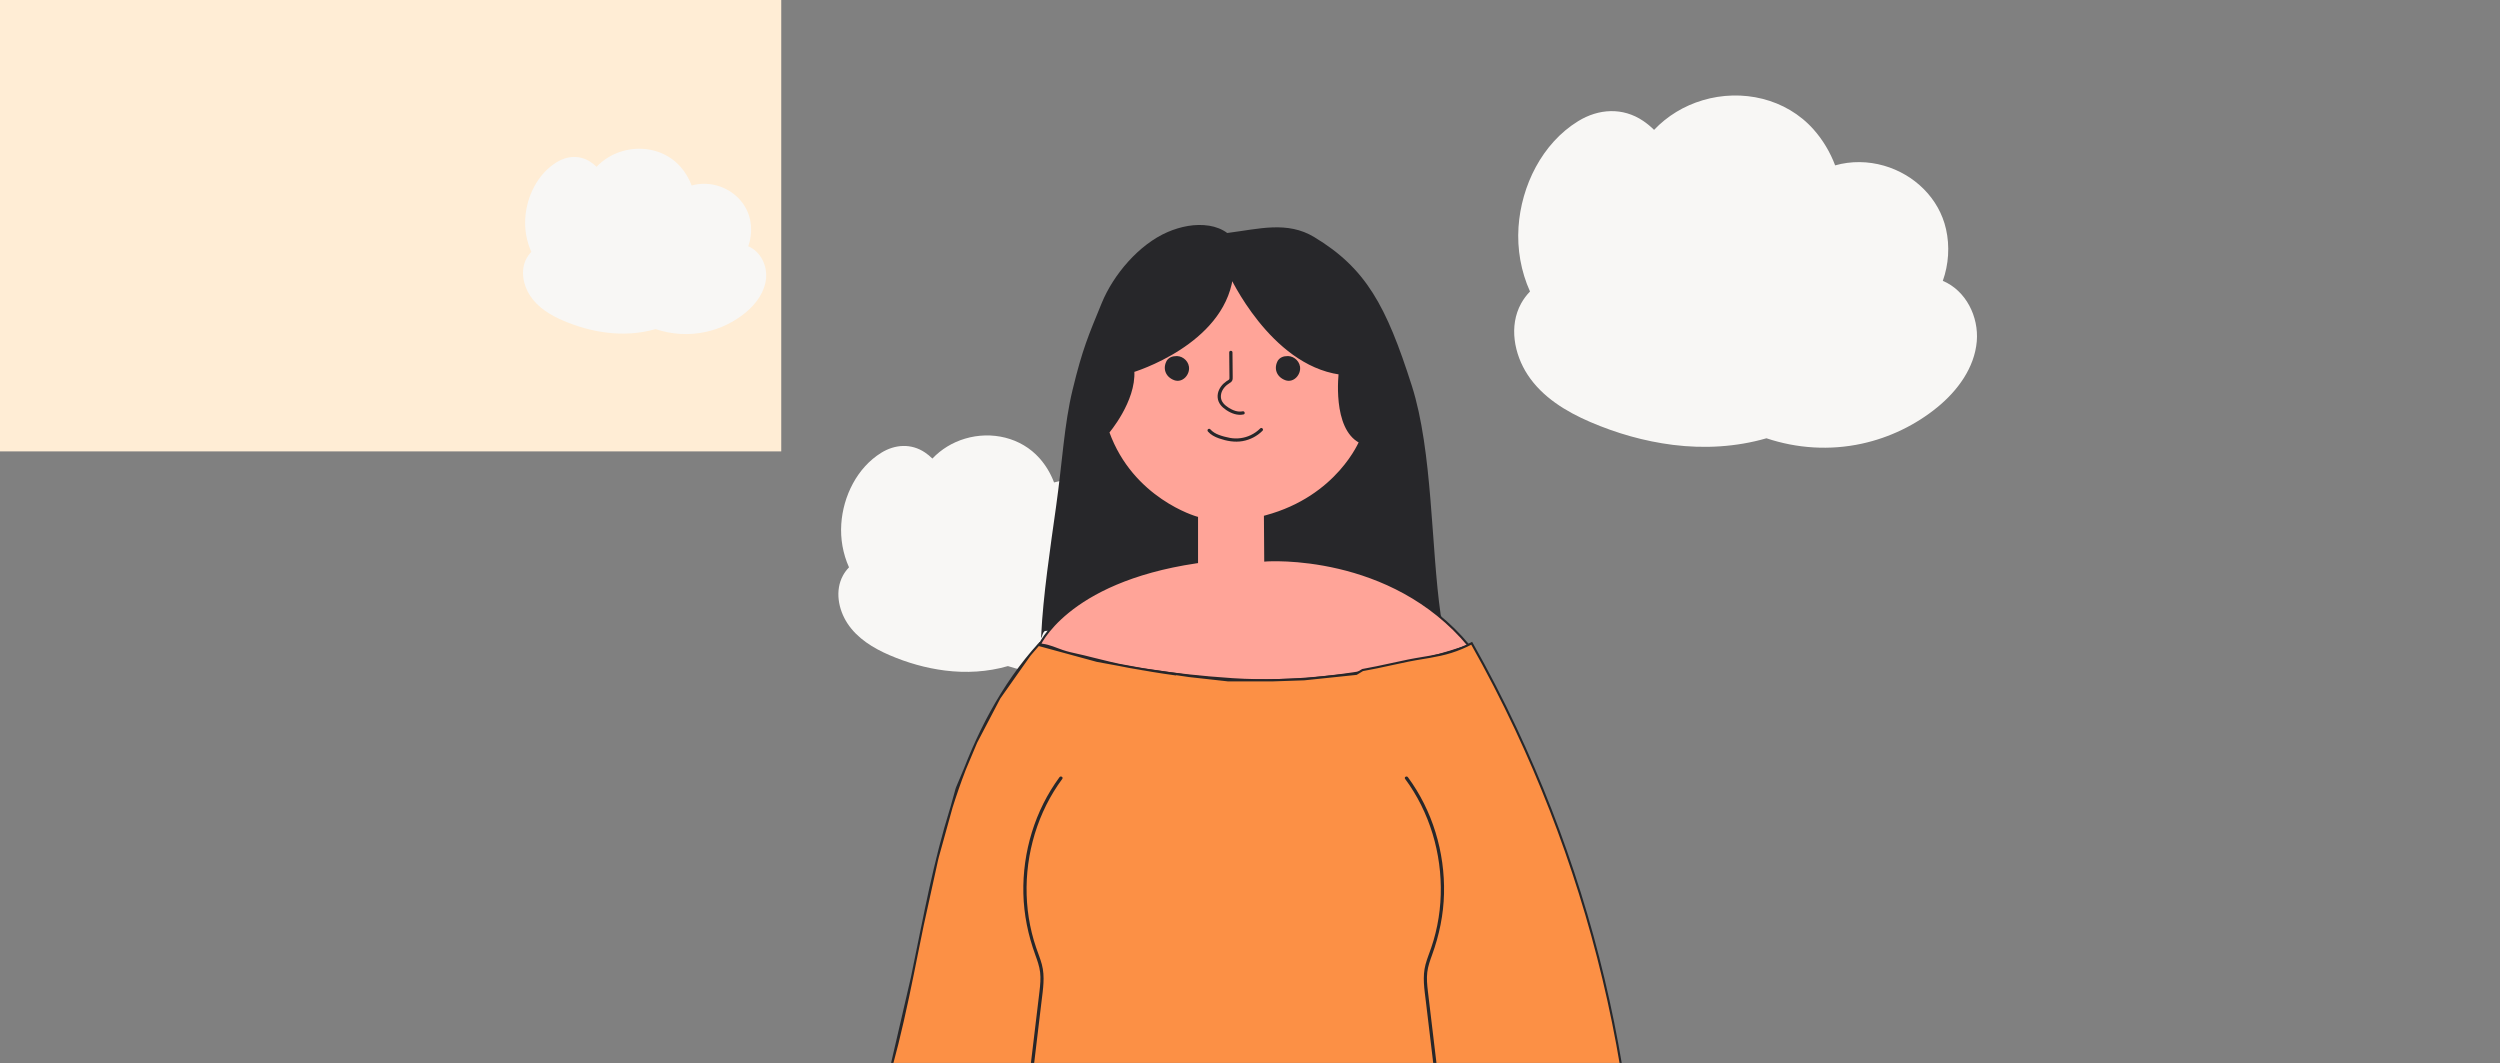 <svg width="1152" height="490" viewBox="0 0 1152 490" fill="none" xmlns="http://www.w3.org/2000/svg">
<rect x="0" y="0" width="1152" height="490" fill="#808080" stroke="none"/>
<rect width="360" height="208" fill="#FFEDD5"/>
<mask id="mask0_427_2" style="mask-type:alpha" maskUnits="userSpaceOnUse" x="0" y="0" width="1152" height="490">
<path d="M0 8C0 3.582 3.582 0 8 0H1144C1148.42 0 1152 3.582 1152 8V482C1152 486.418 1148.42 490 1144 490H8C3.582 490 0 486.418 0 482V8Z" fill="#FFEDD5"/>
</mask>
<g mask="url(#mask0_427_2)">
<path d="M519.045 258.12C520.857 253.022 521.236 247.398 520.044 242.09C517.88 232.459 510.204 225.115 500.834 222.414C495.92 220.996 490.625 220.909 485.706 222.316C484.173 218.242 481.916 214.435 479.033 211.184C470.494 201.551 456.85 198.5 444.692 202.128C438.923 203.848 433.741 206.983 429.64 211.31C428.607 210.287 427.478 209.343 426.231 208.504C419.929 204.256 412.461 204.708 406.119 208.614C394.96 215.49 388.513 228.648 387.663 241.458C387.211 248.303 388.421 255.176 391.225 261.424C390.144 262.536 389.207 263.794 388.463 265.154C384.644 272.124 386.316 280.865 390.512 287.265C395.058 294.199 402.391 298.661 409.857 301.878C418.032 305.402 426.618 307.857 435.456 308.977C445.142 310.203 455.048 309.653 464.444 306.936C473.861 310.093 484.073 310.771 493.976 308.606C502.52 306.741 510.617 302.84 517.38 297.298C523.596 292.203 528.87 285.108 529.567 276.872C530.209 269.236 526.221 261.14 519.045 258.12Z" fill="#F8F7F5"/>
<path d="M344.794 113.48C346.212 109.492 346.509 105.096 345.575 100.945C343.881 93.414 337.878 87.669 330.553 85.557C326.709 84.45 322.569 84.381 318.721 85.481C317.521 82.295 315.756 79.318 313.502 76.774C306.826 69.243 296.157 66.855 286.647 69.693C282.136 71.04 278.085 73.491 274.876 76.874C274.068 76.072 273.185 75.335 272.209 74.678C267.279 71.355 261.44 71.708 256.481 74.762C247.756 80.138 242.713 90.429 242.05 100.446C241.695 105.799 242.642 111.173 244.833 116.06C243.989 116.931 243.258 117.915 242.674 118.977C239.686 124.43 240.993 131.264 244.276 136.27C247.829 141.691 253.564 145.179 259.401 147.694C265.793 150.451 272.509 152.371 279.419 153.247C286.992 154.205 294.741 153.776 302.086 151.65C309.451 154.118 317.437 154.649 325.179 152.958C331.86 151.498 338.191 148.449 343.481 144.114C348.342 140.129 352.467 134.579 353.012 128.142C353.522 122.171 350.405 115.842 344.794 113.48Z" fill="#F8F7F5"/>
<path d="M895.246 129.416C897.94 121.838 898.507 113.487 896.732 105.595C893.511 91.283 882.087 80.368 868.145 76.347C860.831 74.24 852.955 74.116 845.632 76.206C843.354 70.148 839.991 64.496 835.699 59.658C822.992 45.346 802.691 40.807 784.595 46.198C776.011 48.757 768.299 53.414 762.197 59.848C760.657 58.328 758.976 56.923 757.122 55.676C747.742 49.362 736.632 50.034 727.194 55.84C710.588 66.061 700.991 85.613 699.73 104.649C699.058 114.821 700.854 125.037 705.027 134.321C703.42 135.978 702.027 137.843 700.916 139.866C695.23 150.228 697.722 163.215 703.965 172.729C710.73 183.033 721.645 189.661 732.751 194.442C744.919 199.678 757.693 203.328 770.847 204.994C785.263 206.815 800.006 205.997 813.983 201.958C827.996 206.651 843.194 207.659 857.933 204.442C870.649 201.671 882.697 195.874 892.763 187.637C902.015 180.068 909.86 169.521 910.9 157.281C911.856 145.933 905.922 133.906 895.246 129.416Z" fill="#F8F7F5"/>
<path d="M663.863 283.249C659.372 252.075 660.196 207.909 650.571 177.761C638.799 140.89 629.474 123.637 605.558 109.222C593.153 101.746 580.145 105.494 565.654 107.344C565.604 107.349 565.557 107.359 565.509 107.37C563.137 105.587 560.169 104.487 557.242 104.014C550.75 102.964 543.96 104.371 537.987 106.954C524.787 112.66 513.031 126.591 507.691 139.614C501.641 154.369 498.811 160.713 494.239 179.661C490.344 195.812 489.649 211.997 486.603 233.677C483.999 252.201 480.595 275.076 479.795 292.647C479.772 293.165 479.698 293.576 479.882 293.92C479.787 294.891 480.445 290.819 481.692 290.743C504.908 289.278 528.122 287.815 551.339 286.35C574.555 284.887 597.769 283.422 620.986 281.96C634.138 281.131 650.768 287.171 663.92 286.342C665.194 286.26 664.034 284.448 663.863 283.249Z" fill="#27272A"/>
<path d="M551.132 259.105L551.558 259.041V258.61V238.932V238.553L551.194 238.45L551.191 238.449L551.176 238.445L551.115 238.427C551.061 238.411 550.979 238.386 550.871 238.352C550.655 238.284 550.334 238.18 549.921 238.036C549.095 237.748 547.899 237.301 546.428 236.666C543.485 235.396 539.442 233.377 535.052 230.381C526.323 224.426 516.234 214.622 510.675 199.189C510.766 199.08 510.888 198.931 511.036 198.745C511.383 198.313 511.875 197.681 512.462 196.881C513.636 195.281 515.19 193.003 516.713 190.289C519.692 184.978 522.59 177.928 522.206 170.999C522.239 170.989 522.274 170.978 522.311 170.966C522.625 170.864 523.085 170.712 523.671 170.507C524.843 170.098 526.518 169.478 528.538 168.635C532.577 166.949 537.999 164.37 543.528 160.792C554.182 153.9 565.323 143.244 567.604 128.072C567.648 128.16 567.694 128.251 567.742 128.346C568.321 129.486 569.182 131.116 570.315 133.085C572.579 137.021 575.933 142.315 580.286 147.742C588.891 158.471 601.471 169.803 617.344 172.091C617.326 172.265 617.305 172.481 617.283 172.738C617.219 173.46 617.143 174.498 617.092 175.761C616.989 178.286 616.985 181.72 617.379 185.347C617.773 188.97 618.568 192.81 620.077 196.135C621.52 199.314 623.632 202.052 626.698 203.654C626.62 203.83 626.515 204.058 626.382 204.334C626.038 205.051 625.508 206.088 624.766 207.363C623.283 209.914 620.956 213.414 617.587 217.195C610.852 224.756 599.951 233.448 583.288 237.944L582.916 238.044L582.918 238.43L583.05 257.73L583.054 258.264L583.586 258.225L583.55 257.726C583.586 258.225 583.586 258.225 583.587 258.225H583.588L583.595 258.224L583.625 258.222C583.652 258.22 583.693 258.218 583.747 258.215C583.856 258.208 584.018 258.199 584.232 258.189C584.661 258.169 585.296 258.146 586.118 258.132C587.763 258.103 590.156 258.111 593.141 258.259C599.114 258.554 607.454 259.407 616.922 261.637C635.701 266.06 658.887 275.896 676.833 297.521C676.437 297.661 675.867 297.859 675.134 298.107C673.586 298.631 671.309 299.376 668.398 300.258C662.576 302.022 654.218 304.337 644.082 306.535C623.807 310.932 596.433 314.861 568.01 313.001C539.55 311.139 517.13 307.197 501.83 303.721C494.18 301.983 488.309 300.362 484.354 299.176C482.376 298.583 480.877 298.099 479.874 297.763C479.454 297.623 479.121 297.509 478.876 297.423C478.974 297.221 479.107 296.958 479.278 296.64C479.722 295.817 480.426 294.625 481.461 293.163C483.53 290.238 486.923 286.232 492.205 281.939C502.764 273.357 520.894 263.613 551.132 259.105Z" fill="#FFA498" stroke="#27272A"/>
<path d="M547.865 168.921C547.386 165.806 544.227 163.597 541.25 164.157C540.866 164.165 540.474 164.228 540.063 164.37C539.285 164.641 538.585 165.046 538.067 165.646C537.93 165.756 537.806 165.898 537.704 166.082C535.591 169.757 537.062 173.695 541.044 175.179C544.906 176.615 548.436 172.64 547.865 168.921Z" fill="#27272A"/>
<path d="M599.043 168.921C598.564 165.806 595.405 163.597 592.43 164.157C592.046 164.165 591.654 164.228 591.244 164.37C590.465 164.641 589.765 165.046 589.247 165.646C589.11 165.756 588.987 165.898 588.884 166.082C586.772 169.757 588.242 173.695 592.228 175.179C596.086 176.615 599.617 172.64 599.043 168.921Z" fill="#27272A"/>
<path d="M572.621 189.528C570.366 190.006 568.088 189.088 566.205 187.902C564.419 186.779 562.693 185.229 562.583 182.975C562.475 180.76 563.667 178.816 565.313 177.43C565.718 177.088 566.158 176.794 566.607 176.512C567.068 176.228 567.539 175.904 567.783 175.405C568.07 174.818 568.033 174.174 568.028 173.54C568.023 172.869 568.015 172.201 568.009 171.53C567.981 168.479 567.954 165.427 567.925 162.376C567.917 161.411 566.415 161.408 566.423 162.376C566.45 165.204 566.476 168.031 566.502 170.862C566.507 171.58 566.515 172.301 566.521 173.019C566.523 173.361 566.529 173.705 566.531 174.05C566.531 174.297 566.555 174.587 566.405 174.8C566.152 175.155 565.611 175.363 565.258 175.605C564.763 175.944 564.29 176.32 563.851 176.73C562.096 178.374 560.894 180.721 561.094 183.172C561.302 185.727 562.983 187.557 565.027 188.931C567.36 190.496 570.187 191.579 573.021 190.98C573.965 190.774 573.565 189.328 572.621 189.528Z" fill="#27272A"/>
<path d="M581.775 198.483C579.307 200.966 576.054 202.655 572.605 203.265C568.907 203.92 565.153 203.22 561.644 201.979C559.771 201.319 557.959 200.38 556.63 198.864C556.362 198.559 556.33 198.102 556.63 197.804C556.904 197.531 557.425 197.497 557.693 197.804C558.737 198.999 560.118 199.801 561.589 200.364C563.256 201.003 565.029 201.463 566.784 201.784C569.977 202.368 573.328 201.932 576.267 200.543C577.919 199.764 579.423 198.717 580.71 197.42C581.393 196.736 582.456 197.796 581.775 198.483Z" fill="#27272A"/>
<path d="M614.661 161.355C610.649 160.003 606.814 158.177 603.203 155.97C599.58 153.758 596.192 151.177 593.065 148.31C589.85 145.364 586.904 142.126 584.242 138.675C581.48 135.095 579.01 131.286 576.793 127.348C574.554 123.371 572.568 119.251 570.793 115.045C570.577 114.538 570.366 114.025 570.159 113.514C570.006 113.138 569.659 112.873 569.235 112.988C568.88 113.088 568.557 113.535 568.712 113.912C570.469 118.22 572.418 122.447 574.633 126.54C576.832 130.605 579.292 134.534 582.048 138.243C584.726 141.847 587.67 145.251 590.918 148.352C594.062 151.356 597.484 154.084 601.138 156.444C604.783 158.795 608.677 160.766 612.749 162.265C613.248 162.449 613.753 162.628 614.261 162.796C615.179 163.109 615.574 161.663 614.661 161.355Z" fill="#27272A"/>
<path d="M633.673 236.24C633.342 227.849 632.863 219.463 632.242 211.087C631.627 202.815 630.943 194.531 629.946 186.295C629.007 178.541 627.547 170.839 624.412 163.644C621.602 157.207 617.596 151.284 612.68 146.27C612.072 145.649 611.446 145.042 610.809 144.45C610.102 143.792 609.039 144.85 609.749 145.51C614.85 150.268 619.045 155.94 622.102 162.208C625.453 169.081 627.139 176.552 628.165 184.094C629.265 192.203 629.914 200.395 630.551 208.554C631.195 216.811 631.698 225.079 632.056 233.354C632.416 241.669 632.634 249.987 632.711 258.307C632.719 259.349 632.726 260.388 632.732 261.427C632.737 262.392 634.236 262.395 634.234 261.427C634.186 253.028 634.002 244.631 633.673 236.24Z" fill="#27272A"/>
<path d="M597.662 132.835C594.737 129.907 591.485 127.311 587.99 125.104C587.169 124.586 586.417 125.885 587.232 126.401C590.625 128.545 593.764 131.06 596.602 133.898C597.283 134.579 598.346 133.519 597.662 132.835Z" fill="#27272A"/>
<path d="M639.088 243.331C638.738 237.321 638.541 231.302 638.501 225.284C638.478 221.89 638.504 218.494 638.58 215.101C638.601 214.136 637.099 214.136 637.078 215.101C636.944 221.143 636.965 227.191 637.141 233.233C637.318 239.251 637.649 245.262 638.133 251.262C638.407 254.645 638.73 258.022 639.101 261.397C639.146 261.8 639.414 262.147 639.851 262.147C640.222 262.147 640.645 261.802 640.6 261.397C639.945 255.392 639.438 249.365 639.088 243.331Z" fill="#27272A"/>
<path d="M520.186 161.355C524.197 160.003 528.033 158.177 531.647 155.97C535.269 153.758 538.655 151.177 541.785 148.31C544.999 145.364 547.945 142.126 550.607 138.675C553.369 135.095 555.839 131.286 558.057 127.348C560.295 123.371 562.281 119.251 564.057 115.045C564.273 114.538 564.483 114.025 564.691 113.514C564.844 113.138 565.191 112.873 565.614 112.988C565.969 113.088 566.293 113.535 566.138 113.912C564.381 118.22 562.431 122.447 560.217 126.54C558.017 130.605 555.558 134.534 552.801 138.243C550.123 141.847 547.18 145.251 543.931 148.352C540.788 151.356 537.368 154.084 533.712 156.444C530.066 158.795 526.173 160.766 522.101 162.265C521.599 162.449 521.094 162.628 520.586 162.796C519.668 163.109 519.273 161.663 520.186 161.355Z" fill="#27272A"/>
<path d="M501.175 236.24C501.504 227.849 501.982 219.463 502.606 211.087C503.221 202.815 503.905 194.531 504.905 186.295C505.844 178.541 507.301 170.839 510.439 163.644C513.249 157.207 517.255 151.284 522.171 146.27C522.779 145.649 523.405 145.042 524.042 144.45C524.749 143.792 525.812 144.85 525.102 145.51C520.004 150.268 515.806 155.94 512.749 162.208C509.398 169.081 507.709 176.552 506.686 184.094C505.584 192.203 504.934 200.395 504.3 208.554C503.655 216.811 503.156 225.079 502.795 233.354C502.432 241.669 502.214 249.987 502.14 258.307C502.132 259.349 502.124 260.388 502.119 261.427C502.114 262.392 500.615 262.395 500.617 261.427C500.662 253.028 500.843 244.631 501.175 236.24Z" fill="#27272A"/>
<path d="M537.184 132.835C540.109 129.907 543.36 127.311 546.859 125.104C547.677 124.586 548.432 125.885 547.616 126.401C544.223 128.545 541.085 131.06 538.247 133.898C537.56 134.579 536.5 133.519 537.184 132.835Z" fill="#27272A"/>
<path d="M495.763 243.331C496.113 237.321 496.308 231.302 496.347 225.284C496.371 221.89 496.345 218.494 496.268 215.101C496.247 214.136 497.749 214.136 497.768 215.101C497.902 221.143 497.881 227.191 497.705 233.233C497.528 239.251 497.197 245.262 496.713 251.262C496.439 254.645 496.116 258.022 495.745 261.397C495.7 261.8 495.432 262.147 494.995 262.147C494.624 262.147 494.201 261.802 494.245 261.397C494.903 255.392 495.411 249.365 495.763 243.331Z" fill="#27272A"/>
<path d="M625 310.5L627.873 308.762C632.314 307.984 636.73 307.021 641.134 306.06C643.742 305.492 646.346 304.924 648.948 304.396C651.124 303.954 653.309 303.59 655.504 303.225C656.609 303.041 657.716 302.857 658.826 302.662C662.129 302.082 665.431 301.412 668.662 300.389C671.963 299.346 675.13 298.015 678.159 296.419C685.41 309.267 692.189 322.38 698.462 335.731C710.003 360.301 719.885 385.656 727.996 411.563C736.17 437.666 742.536 464.333 747.043 491.315C747.047 491.341 747.065 491.461 747.088 491.633C737.609 501.643 727.187 511.267 715.649 518.625C709.731 522.398 703.428 525.349 697.095 528.314C694.248 529.646 691.396 530.982 688.57 532.396C684.561 533.822 680.57 535.305 676.593 536.845C654.851 542.055 632.782 545.933 610.518 547.931C585.263 550.198 559.756 550.027 534.616 546.645C511.905 543.59 489.524 537.934 468.267 529.357C448.651 521.444 430.108 511.09 413.334 498.223C412.802 497.692 412.263 497.163 411.712 496.646C411.373 496.277 411.033 495.911 410.692 495.546C410.694 494.245 410.697 492.943 410.702 491.642L418.389 459.5L424.902 427.5L431.946 395.5L440.896 363.236L449.835 342L460.5 321.634L474.495 301.792L478.511 297.137L505.5 304.5L526.5 308.364L548 311.5L566 313.5H586L601 313L625 310.5ZM420.575 448.979C417.664 463.275 414.567 477.558 410.702 491.642L420.575 448.979ZM410.702 491.642L420.575 448.979Z" fill="#FC9045"/>
<path d="M410.702 491.642C410.697 492.943 410.694 494.245 410.692 495.546C411.033 495.911 411.373 496.277 411.712 496.646C412.263 497.163 412.802 497.692 413.334 498.223C430.108 511.09 448.651 521.444 468.267 529.357C489.524 537.934 511.905 543.59 534.616 546.645C559.756 550.027 585.263 550.198 610.518 547.931C632.782 545.933 654.851 542.055 676.593 536.845C680.57 535.305 684.561 533.822 688.57 532.396C691.396 530.982 694.248 529.646 697.095 528.314C703.428 525.349 709.731 522.398 715.649 518.625C727.187 511.267 737.609 501.643 747.088 491.633C747.065 491.461 747.047 491.341 747.043 491.315C742.536 464.333 736.17 437.666 727.996 411.563C719.885 385.656 710.003 360.301 698.462 335.731C692.189 322.38 685.41 309.267 678.159 296.419C675.13 298.015 671.963 299.346 668.662 300.389C665.431 301.412 662.129 302.082 658.826 302.662C657.716 302.857 656.609 303.041 655.504 303.225C653.309 303.59 651.124 303.954 648.948 304.396C646.346 304.924 643.742 305.492 641.134 306.06C636.73 307.021 632.314 307.984 627.873 308.762L625 310.5L601 313L586 313.5H566L548 311.5L526.5 308.364L505.5 304.5L478.511 297.137L474.495 301.792L460.5 321.634L449.835 342L440.896 363.236M410.702 491.642C414.567 477.558 417.664 463.275 420.575 448.979M410.702 491.642L420.575 448.979M410.702 491.642L418.389 459.5L424.902 427.5L431.946 395.5L440.896 363.236M420.575 448.979C421.339 445.226 422.092 441.469 422.845 437.713C427.873 412.635 432.905 387.538 441.316 363.382M441.316 363.382L440.896 363.236M441.316 363.382C449.789 339.046 461.656 315.64 479.062 296.529C479.368 296.845 479.786 297.075 480.314 297.137C481.897 297.324 483.44 297.772 484.985 298.312C485.7 298.561 486.409 298.828 487.124 299.097L487.299 299.163C488.071 299.453 488.848 299.743 489.629 300.007M489.629 300.007L489.76 299.621M489.629 300.007C491.867 300.766 494.204 301.283 496.505 301.792C497.581 302.029 498.648 302.265 499.694 302.524C500.92 302.827 502.145 303.134 503.37 303.442C509.058 304.869 514.748 306.297 520.558 307.326C527.502 308.554 534.503 309.763 541.504 310.701L541.57 310.206" stroke="#27272A"/>
<path d="M488.21 358.136C482.565 365.793 478.288 374.421 475.486 383.509C472.672 392.637 471.34 402.238 471.567 411.787C471.798 421.483 473.75 430.89 477.054 439.988C477.996 442.582 478.948 445.226 479.279 447.982C479.632 450.913 479.34 453.877 478.998 456.794C478.303 462.734 477.577 468.671 476.867 474.608C475.447 486.5 474.024 498.39 472.603 510.28C472.424 511.779 472.245 513.279 472.066 514.778C471.953 515.735 473.453 515.727 473.566 514.778C474.981 502.938 476.396 491.101 477.811 479.261C478.516 473.366 479.221 467.474 479.926 461.582C480.613 455.842 481.607 450.076 480.079 444.386C479.374 441.767 478.34 439.257 477.464 436.695C476.699 434.459 476.036 432.194 475.468 429.9C474.334 425.3 473.597 420.61 473.261 415.885C472.585 406.4 473.479 396.817 475.881 387.616C478.28 378.417 482.181 369.621 487.499 361.737C488.149 360.774 488.82 359.827 489.509 358.894C490.08 358.118 488.775 357.365 488.21 358.136Z" fill="#27272A"/>
<path d="M667.99 534.766C667.061 529.371 666.206 523.963 665.422 518.544C665.246 517.334 665.078 516.124 664.909 514.912C664.912 514.869 664.912 514.825 664.907 514.777C664.728 513.278 664.549 511.779 664.367 510.279C662.947 498.39 661.524 486.497 660.103 474.607C659.393 468.67 658.67 462.734 657.975 456.794C657.633 453.877 657.341 450.915 657.694 447.982C658.025 445.228 658.978 442.581 659.919 439.988C663.223 430.889 665.175 421.482 665.404 411.787C665.63 402.238 664.299 392.634 661.484 383.509C658.683 374.421 654.408 365.793 648.761 358.135C648.193 357.365 646.891 358.114 647.464 358.893C648.153 359.827 648.827 360.774 649.474 361.737C654.792 369.62 658.691 378.416 661.092 387.615C663.491 396.817 664.386 406.399 663.712 415.885C663.376 420.609 662.639 425.302 661.505 429.9C660.94 432.194 660.274 434.459 659.509 436.694C658.633 439.257 657.599 441.769 656.894 444.386C655.366 450.078 656.36 455.842 657.047 461.581C657.752 467.474 658.457 473.366 659.162 479.261C660.548 490.872 661.937 502.483 663.326 514.091C663.318 514.178 663.318 514.27 663.331 514.359C664.075 519.783 664.891 525.199 665.777 530.6C666.027 532.123 666.282 533.643 666.545 535.164C666.614 535.563 667.106 535.787 667.469 535.687C667.89 535.576 668.058 535.169 667.99 534.766Z" fill="#27272A"/>
</g>
</svg>
